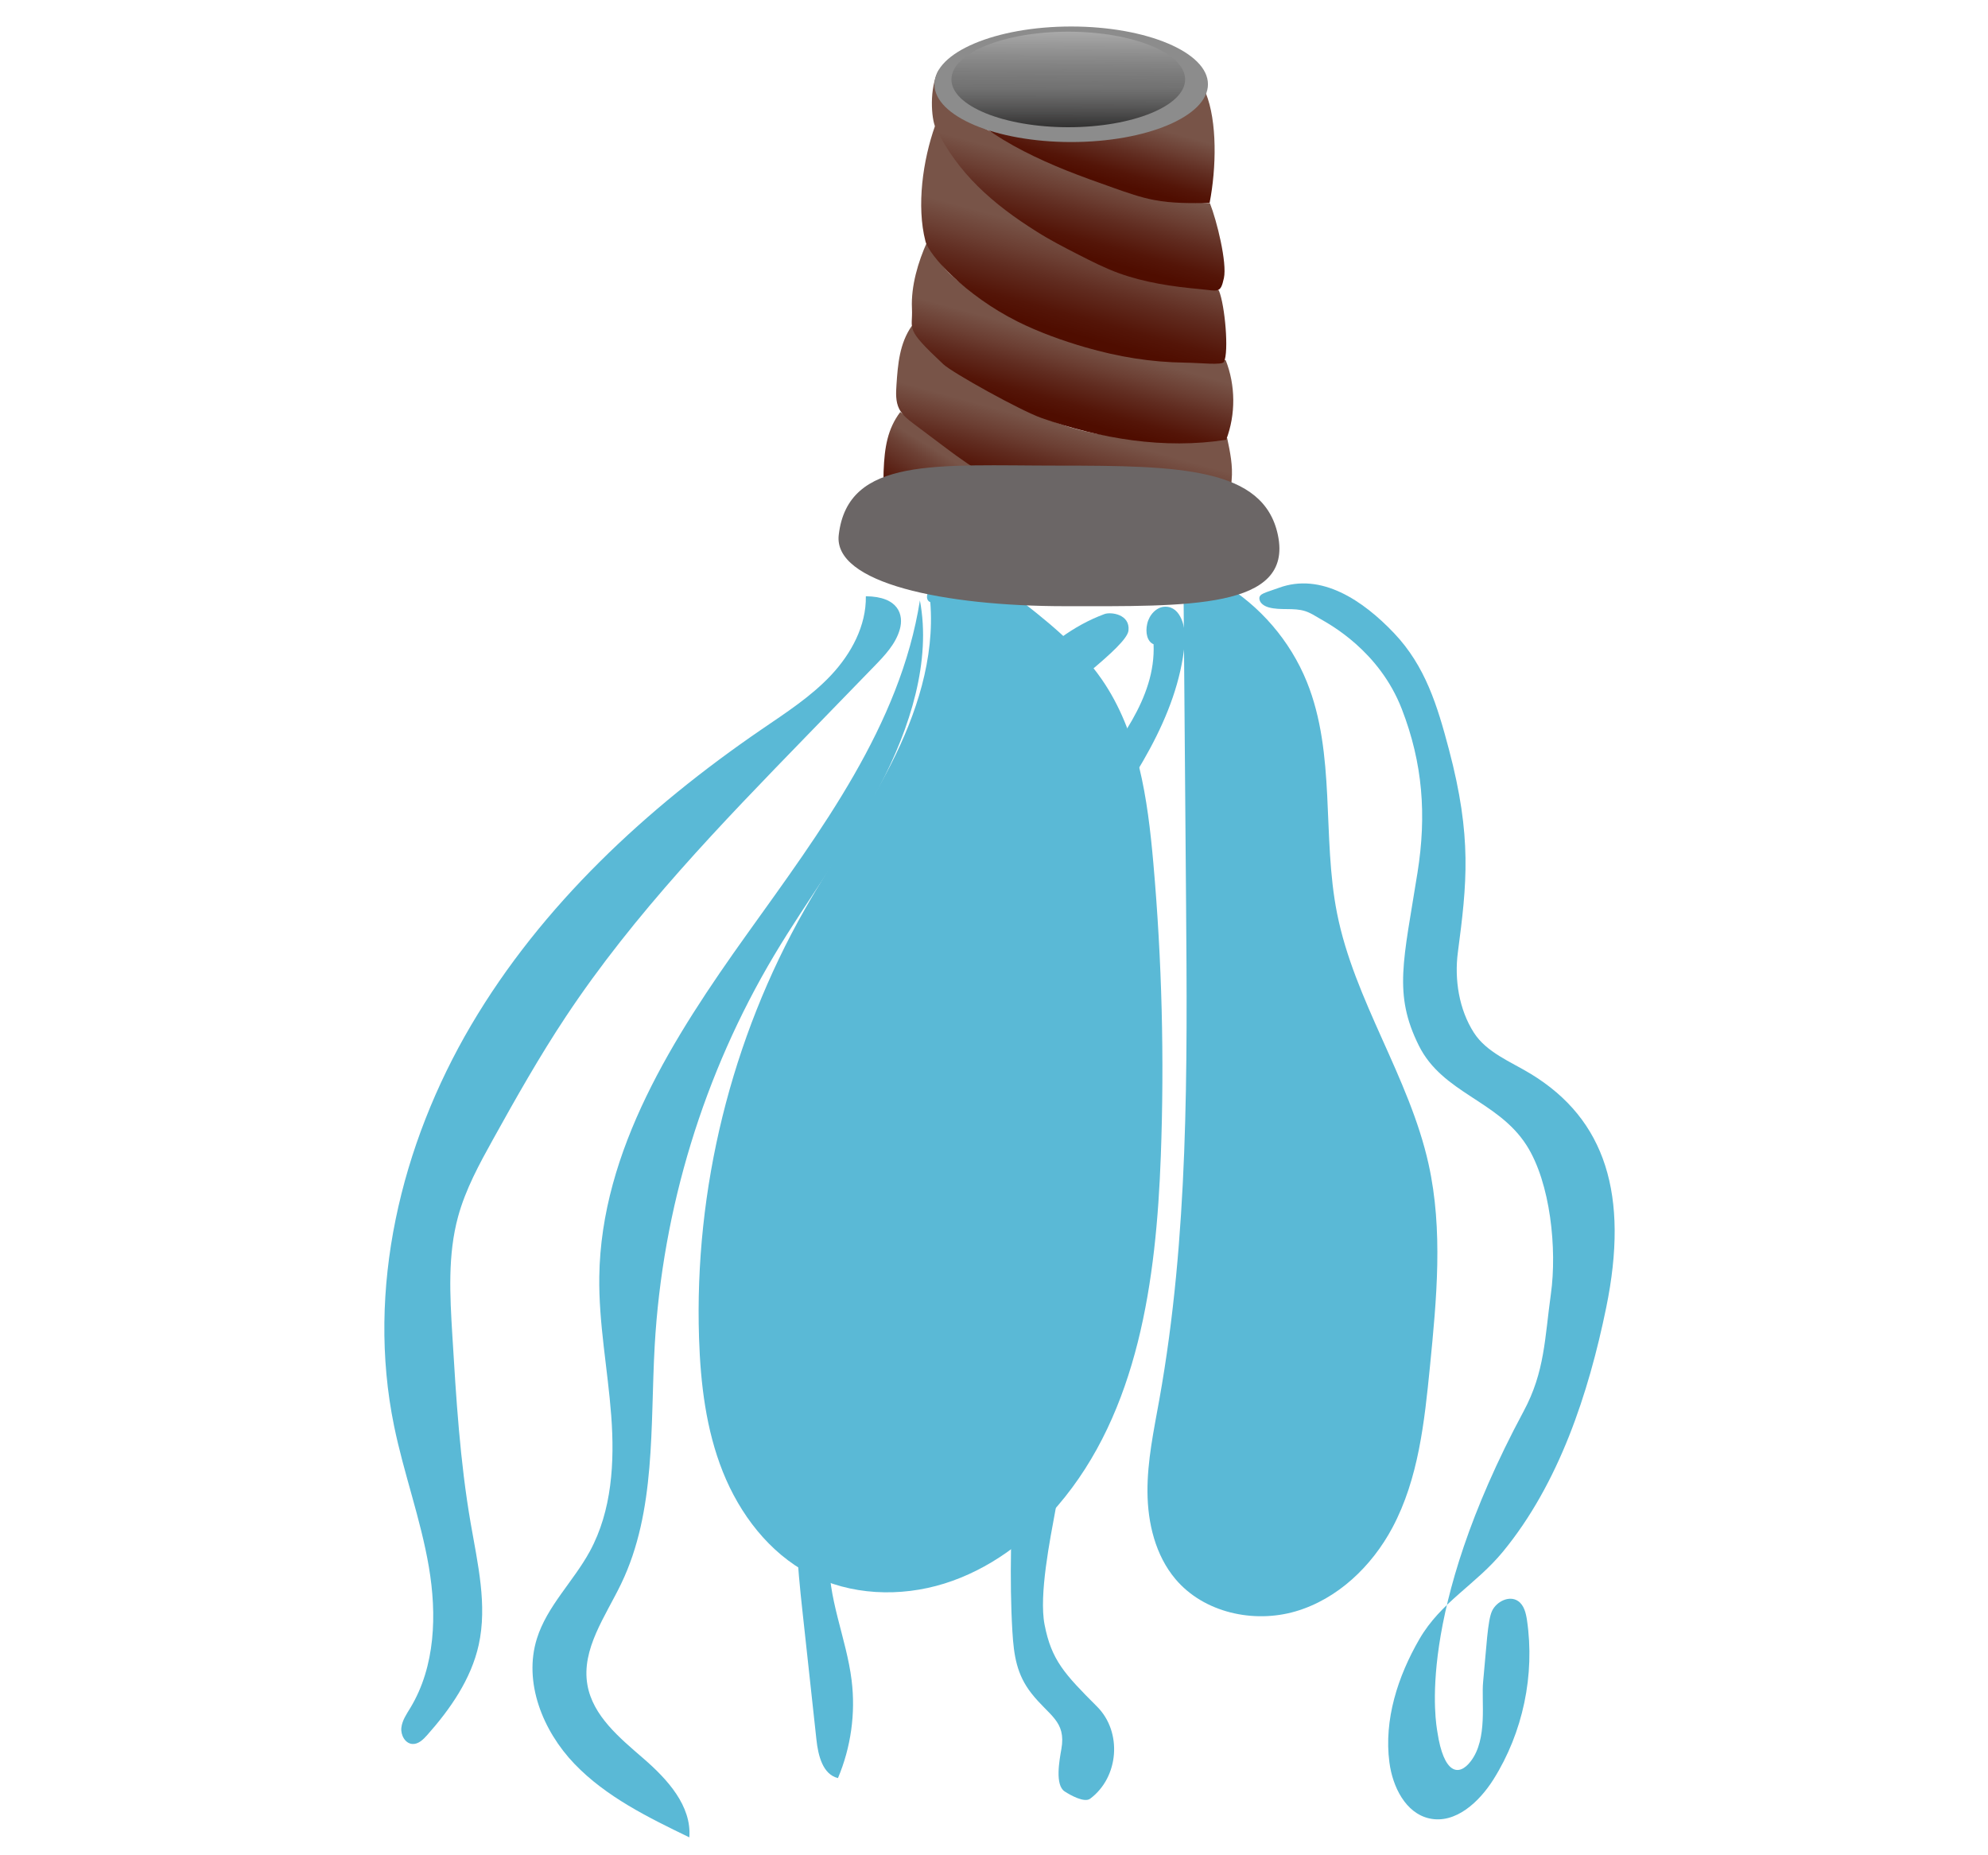 <svg width="150" height="140" viewBox="0 0 150 140" fill="none" xmlns="http://www.w3.org/2000/svg">
<g filter="url(#filter0_ii)">
<path d="M85.147 47.584C85.01 48.822 79.762 52.385 79.182 53.488C74.279 62.83 71.409 73.23 70.827 83.763C70.425 91.022 71.029 98.634 67.949 105.22C66.066 109.248 62.82 112.862 62.576 117.301C62.398 120.525 63.865 123.6 64.258 126.804C64.565 129.294 64.204 131.862 63.227 134.175C62.079 133.904 61.731 132.469 61.604 131.295C61.253 128.069 60.902 124.842 60.551 121.616C60.164 118.059 59.784 114.406 60.705 110.949C61.704 107.201 64.141 104.021 65.683 100.464C69.177 92.411 67.864 83.208 68.493 74.453C69.209 64.448 73.931 49.819 83.336 46.337C83.814 46.161 85.283 46.344 85.147 47.584Z" fill="#5AB9D6"/>
</g>
<g filter="url(#filter1_ii)">
<path d="M70.193 47.877C70.532 52.112 69.155 56.317 67.228 60.101C65.3 63.885 62.822 67.36 60.725 71.054C55.169 80.837 52.377 92.17 52.745 103.415C52.857 106.846 53.269 110.313 54.54 113.5C55.812 116.687 58.02 119.596 61.056 121.197C64.153 122.83 67.92 122.976 71.263 121.931C74.604 120.885 77.53 118.722 79.808 116.063C85.895 108.968 87.24 99.026 87.586 89.684C87.859 82.309 87.671 74.918 87.023 67.567C86.597 62.728 85.892 57.694 83.129 53.698C81.346 51.117 78.821 49.154 76.341 47.233C75.125 46.293 73.753 45.304 72.223 45.433C70.693 45.562 69.379 47.538 70.193 47.877Z" fill="#5AB9D6"/>
</g>
<g filter="url(#filter2_ii)">
<path d="M89.309 47.955C89.37 55.496 89.431 63.038 89.492 70.576C89.591 83.106 89.686 95.72 87.474 108.054C87.06 110.364 86.563 112.679 86.58 115.025C86.597 117.372 87.179 119.799 88.69 121.595C90.822 124.126 94.574 124.959 97.749 124.034C100.924 123.105 103.505 120.632 105.062 117.713C107.03 114.019 107.479 109.728 107.893 105.562C108.397 100.467 108.897 95.269 107.788 90.272C106.329 83.703 102.189 77.95 100.883 71.349C99.737 65.567 100.815 59.348 98.602 53.883C97.352 50.798 95.071 48.142 92.211 46.442C91.502 46.02 90.654 45.645 89.874 45.913C89.092 46.183 88.712 47.416 89.309 47.955Z" fill="#5AB9D6"/>
</g>
<g filter="url(#filter3_ii)">
<path d="M65.33 44.994C65.369 47.221 64.226 49.331 62.703 50.954C61.178 52.577 59.282 53.795 57.445 55.053C48.78 60.986 40.886 68.303 35.554 77.35C30.223 86.397 27.625 97.304 29.731 107.589C30.462 111.171 31.743 114.628 32.357 118.229C32.971 121.833 32.854 125.742 30.966 128.87C30.678 129.345 30.345 129.823 30.284 130.374C30.223 130.924 30.566 131.57 31.122 131.602C31.563 131.626 31.926 131.275 32.221 130.944C33.98 128.965 35.549 126.709 36.12 124.124C36.785 121.11 36.041 117.991 35.515 114.947C34.704 110.259 34.416 105.498 34.129 100.747C33.948 97.752 33.773 94.694 34.565 91.802C35.13 89.738 36.168 87.837 37.206 85.966C38.944 82.833 40.708 79.711 42.689 76.726C47.852 68.939 54.404 62.185 60.912 55.481C62.593 53.749 64.277 52.017 65.958 50.284C66.755 49.465 67.579 48.598 67.891 47.499C68.205 46.405 67.81 45.014 65.33 44.994Z" fill="#5AB9D6"/>
</g>
<g filter="url(#filter4_ii)">
<path d="M69.409 45.309C67.927 54.733 61.921 62.716 56.37 70.479C50.819 78.242 45.349 86.802 45.218 96.344C45.169 99.853 45.856 103.327 46.119 106.826C46.382 110.325 46.178 114 44.496 117.079C43.264 119.338 41.273 121.202 40.508 123.658C39.482 126.95 40.956 130.612 43.344 133.103C45.732 135.593 48.907 137.145 52.011 138.648C52.196 136.273 50.356 134.263 48.556 132.703C46.755 131.144 44.728 129.484 44.321 127.138C43.853 124.443 45.688 121.967 46.872 119.504C49.511 114.014 49.055 107.625 49.399 101.543C49.986 91.198 53.103 81.005 58.405 72.102C60.971 67.794 64.033 63.783 66.363 59.344C68.692 54.897 70.273 49.853 69.409 45.309Z" fill="#5AB9D6"/>
</g>
<g filter="url(#filter5_ii)">
<path d="M96.48 44.363C99.686 43.177 102.846 45.309 105.198 47.791C107.549 50.274 108.448 53.237 109.323 56.541C111.077 63.169 110.683 66.673 110 71.865C109.73 73.919 110.088 76.178 111.206 77.923C112.167 79.421 113.96 80.101 115.483 81.025C121.16 84.47 122.927 90.199 121.194 98.663C119.861 105.169 117.625 111.945 113.412 117.077C111.348 119.592 108.728 120.873 107.098 123.688C105.468 126.502 104.411 129.774 104.835 132.998C105.076 134.828 106.051 136.823 107.851 137.221C109.82 137.654 111.613 135.98 112.686 134.275C114.91 130.737 115.824 126.392 115.215 122.257C115.134 121.716 114.993 121.122 114.54 120.815C113.882 120.371 112.922 120.844 112.581 121.56C112.24 122.277 112.157 124.333 111.906 126.906C111.76 128.398 112.269 131.207 110.975 132.903C110.066 134.094 108.931 133.853 108.456 130.703C108.373 130.152 106.711 121.863 114.966 106.487C116.565 103.512 116.552 100.978 117.02 97.635C117.488 94.29 116.998 89.251 115.173 86.41C113.002 83.03 108.848 82.501 107.057 78.905C105.112 74.999 105.902 72.492 106.957 65.83C107.642 61.522 107.359 57.599 105.768 53.498C104.057 49.093 100.298 47.097 99.615 46.7C99.25 46.488 98.892 46.252 98.49 46.12C97.605 45.833 96.623 46.083 95.727 45.833C95.403 45.742 95.059 45.53 95.025 45.197C94.983 44.785 95.483 44.731 96.48 44.363Z" fill="#5AB9D6"/>
</g>
<g filter="url(#filter6_ii)">
<path d="M87.04 48.615C87.218 52.723 84.257 56.188 81.831 59.507C79.109 63.228 76.872 67.299 75.191 71.59C74.009 74.604 73.09 77.838 73.495 81.052C73.943 84.631 75.975 87.806 76.96 91.278C78.748 97.591 76.965 104.287 76.541 110.837C76.29 114.701 76.156 119.236 76.387 123.103C76.497 124.955 76.721 126.368 77.82 127.776C79.148 129.479 80.459 129.857 80.084 131.982C79.93 132.854 79.589 134.699 80.332 135.184C80.78 135.476 81.823 136.053 82.252 135.734C84.43 134.114 84.694 130.695 82.773 128.778C80.31 126.314 79.335 125.267 78.817 122.603C78.378 120.362 79.236 116.134 79.647 113.885C81.143 105.735 81.039 97.506 78.522 89.609C77.433 86.188 75.963 82.806 75.851 79.217C75.673 73.544 78.882 68.374 82.118 63.712C85.354 59.049 88.853 54.19 89.391 48.54C89.504 47.365 89.106 45.774 87.927 45.781C87.25 45.786 86.706 46.412 86.56 47.073C86.407 47.733 86.56 48.42 87.04 48.615Z" fill="#5AB9D6"/>
</g>
<path d="M70.13 38.674C67.8 38.674 66.507 40.041 66.67 35.574C66.738 33.73 66.977 32.353 67.927 31.093C71.904 34.107 75.059 36.059 79.854 39.044C76.528 40.27 73.198 38.674 70.13 38.674Z" fill="url(#paint0_linear)"/>
<path d="M78.814 38.184C76.465 37.16 74.226 35.884 72.15 34.38C71.799 34.127 71.453 33.866 71.105 33.605C70.388 33.067 69.669 32.529 68.953 31.988C68.527 31.666 68.083 31.327 67.844 30.852C67.567 30.299 67.601 29.646 67.642 29.027C67.745 27.507 67.869 25.913 68.795 24.597C70.978 27.468 74.146 29.434 77.42 30.94C78.68 31.52 79.969 32.041 81.307 32.402C84.915 33.377 88.726 33.152 92.593 33.055C92.813 34.095 93.034 35.158 92.93 36.218C92.825 37.278 92.922 39.297 92.016 39.858C91.307 40.294 89.859 39.424 89.031 39.485C87.291 39.614 85.544 39.743 83.804 39.621C82.062 39.5 80.437 38.893 78.814 38.184Z" fill="url(#paint1_linear)"/>
<path d="M69.959 18.24C69.275 19.751 68.729 21.588 68.809 23.269C68.889 24.951 68.198 24.697 71.177 27.485C71.884 28.145 77.011 30.986 78.575 31.539C83.034 33.111 87.849 33.92 92.52 33.186C93.246 31.266 93.231 29.076 92.478 27.168C85.585 27.765 78.499 25.779 72.92 21.688C72.198 21.159 71.489 20.584 70.973 19.853C70.459 19.12 70.064 18.009 69.959 18.24Z" fill="url(#paint2_linear)"/>
<path d="M70.554 9.49C69.633 12.09 69.141 15.538 69.828 18.208C70.099 19.264 72.806 22.273 76.775 24.263C78.361 25.058 80.179 25.713 81.882 26.205C84.387 26.929 86.811 27.331 89.419 27.365C90.564 27.38 92.213 27.575 92.35 27.312C92.74 26.551 92.421 23.023 91.977 21.946C91.872 21.69 89.601 21.113 87.611 20.962C85.05 20.767 82.421 19.49 80.103 18.381C78.939 17.823 77.903 17.041 76.904 16.22C75.932 15.423 74.948 14.629 74.187 13.628C73.086 12.171 71.86 11.072 70.554 9.49Z" fill="url(#paint3_linear)"/>
<path d="M70.578 9.6C72.269 13.104 74.935 15.411 78.227 17.482C79.243 18.123 80.312 18.674 81.382 19.22C82.371 19.726 83.363 20.231 84.408 20.611C86.382 21.327 88.482 21.632 90.571 21.82C91.918 21.941 92.086 22.183 92.347 20.984C92.598 19.826 91.811 16.651 91.294 15.343C87.174 15.121 82.888 13.72 78.936 11.968C77.381 11.279 75.853 10.533 74.36 9.727C73.446 9.232 72.53 8.706 71.821 7.943C71.114 7.183 70.707 6.291 70.841 5.263C70.081 6.664 70.283 8.986 70.578 9.6Z" fill="url(#paint4_linear)"/>
<path d="M74.265 9.6C76.105 10.933 78.305 11.995 80.412 12.843C81.611 13.325 82.83 13.757 84.048 14.188C85.047 14.541 86.048 14.897 87.089 15.094C88.461 15.355 89.869 15.336 91.268 15.316C91.784 12.653 91.85 9.171 90.978 7.015C89.187 7.999 85.861 9.797 83.819 9.921C80.666 10.111 77.35 9.936 74.265 9.6Z" fill="url(#paint5_linear)"/>
<g filter="url(#filter7_ii)">
<path d="M63.285 42.804C63.977 36.873 70.703 37.572 79.852 37.572C89.002 37.572 95.347 37.718 96.419 42.804C97.605 48.435 89.535 48.181 80.386 48.181C71.239 48.181 62.861 46.444 63.285 42.804Z" fill="#6B6666"/>
</g>
<path d="M80.824 10.718C86.523 10.718 91.143 8.767 91.143 6.359C91.143 3.952 86.523 2 80.824 2C75.125 2 70.505 3.952 70.505 6.359C70.505 8.767 75.125 10.718 80.824 10.718Z" fill="#8C8C8C"/>
<path d="M80.605 9.6C85.474 9.6 89.421 7.986 89.421 5.996C89.421 4.006 85.474 2.392 80.605 2.392C75.736 2.392 71.789 4.006 71.789 5.996C71.789 7.986 75.736 9.6 80.605 9.6Z" fill="url(#paint6_linear)"/>
<defs>
<filter id="filter0_ii" x="60.134" y="45.062" width="25.022" height="90.331" filterUnits="userSpaceOnUse" color-interpolation-filters="sRGB">
<feFlood flood-opacity="0" result="BackgroundImageFix"/>
<feBlend mode="normal" in="SourceGraphic" in2="BackgroundImageFix" result="shape"/>
<feColorMatrix in="SourceAlpha" type="matrix" values="0 0 0 0 0 0 0 0 0 0 0 0 0 0 0 0 0 0 127 0" result="hardAlpha"/>
<feOffset dy="-1.218"/>
<feGaussianBlur stdDeviation="1.218"/>
<feComposite in2="hardAlpha" operator="arithmetic" k2="-1" k3="1"/>
<feColorMatrix type="matrix" values="0 0 0 0 0 0 0 0 0 0 0 0 0 0 0 0 0 0 0.5 0"/>
<feBlend mode="normal" in2="shape" result="effect1_innerShadow"/>
<feColorMatrix in="SourceAlpha" type="matrix" values="0 0 0 0 0 0 0 0 0 0 0 0 0 0 0 0 0 0 127 0" result="hardAlpha"/>
<feOffset dy="1.218"/>
<feGaussianBlur stdDeviation="1.218"/>
<feComposite in2="hardAlpha" operator="arithmetic" k2="-1" k3="1"/>
<feColorMatrix type="matrix" values="0 0 0 0 1 0 0 0 0 1 0 0 0 0 1 0 0 0 0.6 0"/>
<feBlend mode="normal" in2="effect1_innerShadow" result="effect2_innerShadow"/>
</filter>
<filter id="filter1_ii" x="52.712" y="39.33" width="34.995" height="86.921" filterUnits="userSpaceOnUse" color-interpolation-filters="sRGB">
<feFlood flood-opacity="0" result="BackgroundImageFix"/>
<feBlend mode="normal" in="SourceGraphic" in2="BackgroundImageFix" result="shape"/>
<feColorMatrix in="SourceAlpha" type="matrix" values="0 0 0 0 0 0 0 0 0 0 0 0 0 0 0 0 0 0 127 0" result="hardAlpha"/>
<feOffset dy="-6.092"/>
<feGaussianBlur stdDeviation="3.655"/>
<feComposite in2="hardAlpha" operator="arithmetic" k2="-1" k3="1"/>
<feColorMatrix type="matrix" values="0 0 0 0 0 0 0 0 0 0 0 0 0 0 0 0 0 0 0.5 0"/>
<feBlend mode="normal" in2="shape" result="effect1_innerShadow"/>
<feColorMatrix in="SourceAlpha" type="matrix" values="0 0 0 0 0 0 0 0 0 0 0 0 0 0 0 0 0 0 127 0" result="hardAlpha"/>
<feOffset dy="3.655"/>
<feGaussianBlur stdDeviation="6.092"/>
<feComposite in2="hardAlpha" operator="arithmetic" k2="-1" k3="1"/>
<feColorMatrix type="matrix" values="0 0 0 0 1 0 0 0 0 1 0 0 0 0 1 0 0 0 0.6 0"/>
<feBlend mode="normal" in2="effect1_innerShadow" result="effect2_innerShadow"/>
</filter>
<filter id="filter2_ii" x="86.579" y="39.731" width="21.875" height="88.324" filterUnits="userSpaceOnUse" color-interpolation-filters="sRGB">
<feFlood flood-opacity="0" result="BackgroundImageFix"/>
<feBlend mode="normal" in="SourceGraphic" in2="BackgroundImageFix" result="shape"/>
<feColorMatrix in="SourceAlpha" type="matrix" values="0 0 0 0 0 0 0 0 0 0 0 0 0 0 0 0 0 0 127 0" result="hardAlpha"/>
<feOffset dy="-6.092"/>
<feGaussianBlur stdDeviation="3.655"/>
<feComposite in2="hardAlpha" operator="arithmetic" k2="-1" k3="1"/>
<feColorMatrix type="matrix" values="0 0 0 0 0 0 0 0 0 0 0 0 0 0 0 0 0 0 0.5 0"/>
<feBlend mode="normal" in2="shape" result="effect1_innerShadow"/>
<feColorMatrix in="SourceAlpha" type="matrix" values="0 0 0 0 0 0 0 0 0 0 0 0 0 0 0 0 0 0 127 0" result="hardAlpha"/>
<feOffset dy="3.655"/>
<feGaussianBlur stdDeviation="6.092"/>
<feComposite in2="hardAlpha" operator="arithmetic" k2="-1" k3="1"/>
<feColorMatrix type="matrix" values="0 0 0 0 1 0 0 0 0 1 0 0 0 0 1 0 0 0 0.6 0"/>
<feBlend mode="normal" in2="effect1_innerShadow" result="effect2_innerShadow"/>
</filter>
<filter id="filter3_ii" x="29" y="43.776" width="38.984" height="89.045" filterUnits="userSpaceOnUse" color-interpolation-filters="sRGB">
<feFlood flood-opacity="0" result="BackgroundImageFix"/>
<feBlend mode="normal" in="SourceGraphic" in2="BackgroundImageFix" result="shape"/>
<feColorMatrix in="SourceAlpha" type="matrix" values="0 0 0 0 0 0 0 0 0 0 0 0 0 0 0 0 0 0 127 0" result="hardAlpha"/>
<feOffset dy="-1.218"/>
<feGaussianBlur stdDeviation="1.218"/>
<feComposite in2="hardAlpha" operator="arithmetic" k2="-1" k3="1"/>
<feColorMatrix type="matrix" values="0 0 0 0 0 0 0 0 0 0 0 0 0 0 0 0 0 0 0.5 0"/>
<feBlend mode="normal" in2="shape" result="effect1_innerShadow"/>
<feColorMatrix in="SourceAlpha" type="matrix" values="0 0 0 0 0 0 0 0 0 0 0 0 0 0 0 0 0 0 127 0" result="hardAlpha"/>
<feOffset dy="1.218"/>
<feGaussianBlur stdDeviation="1.218"/>
<feComposite in2="hardAlpha" operator="arithmetic" k2="-1" k3="1"/>
<feColorMatrix type="matrix" values="0 0 0 0 1 0 0 0 0 1 0 0 0 0 1 0 0 0 0.6 0"/>
<feBlend mode="normal" in2="effect1_innerShadow" result="effect2_innerShadow"/>
</filter>
<filter id="filter4_ii" x="40.177" y="44.09" width="29.471" height="95.776" filterUnits="userSpaceOnUse" color-interpolation-filters="sRGB">
<feFlood flood-opacity="0" result="BackgroundImageFix"/>
<feBlend mode="normal" in="SourceGraphic" in2="BackgroundImageFix" result="shape"/>
<feColorMatrix in="SourceAlpha" type="matrix" values="0 0 0 0 0 0 0 0 0 0 0 0 0 0 0 0 0 0 127 0" result="hardAlpha"/>
<feOffset dy="-1.218"/>
<feGaussianBlur stdDeviation="1.218"/>
<feComposite in2="hardAlpha" operator="arithmetic" k2="-1" k3="1"/>
<feColorMatrix type="matrix" values="0 0 0 0 0 0 0 0 0 0 0 0 0 0 0 0 0 0 0.5 0"/>
<feBlend mode="normal" in2="shape" result="effect1_innerShadow"/>
<feColorMatrix in="SourceAlpha" type="matrix" values="0 0 0 0 0 0 0 0 0 0 0 0 0 0 0 0 0 0 127 0" result="hardAlpha"/>
<feOffset dy="1.218"/>
<feGaussianBlur stdDeviation="1.218"/>
<feComposite in2="hardAlpha" operator="arithmetic" k2="-1" k3="1"/>
<feColorMatrix type="matrix" values="0 0 0 0 1 0 0 0 0 1 0 0 0 0 1 0 0 0 0.6 0"/>
<feBlend mode="normal" in2="effect1_innerShadow" result="effect2_innerShadow"/>
</filter>
<filter id="filter5_ii" x="95.022" y="42.807" width="26.809" height="95.701" filterUnits="userSpaceOnUse" color-interpolation-filters="sRGB">
<feFlood flood-opacity="0" result="BackgroundImageFix"/>
<feBlend mode="normal" in="SourceGraphic" in2="BackgroundImageFix" result="shape"/>
<feColorMatrix in="SourceAlpha" type="matrix" values="0 0 0 0 0 0 0 0 0 0 0 0 0 0 0 0 0 0 127 0" result="hardAlpha"/>
<feOffset dy="-1.218"/>
<feGaussianBlur stdDeviation="1.218"/>
<feComposite in2="hardAlpha" operator="arithmetic" k2="-1" k3="1"/>
<feColorMatrix type="matrix" values="0 0 0 0 0 0 0 0 0 0 0 0 0 0 0 0 0 0 0.5 0"/>
<feBlend mode="normal" in2="shape" result="effect1_innerShadow"/>
<feColorMatrix in="SourceAlpha" type="matrix" values="0 0 0 0 0 0 0 0 0 0 0 0 0 0 0 0 0 0 127 0" result="hardAlpha"/>
<feOffset dy="1.218"/>
<feGaussianBlur stdDeviation="1.218"/>
<feComposite in2="hardAlpha" operator="arithmetic" k2="-1" k3="1"/>
<feColorMatrix type="matrix" values="0 0 0 0 1 0 0 0 0 1 0 0 0 0 1 0 0 0 0.6 0"/>
<feBlend mode="normal" in2="effect1_innerShadow" result="effect2_innerShadow"/>
</filter>
<filter id="filter6_ii" x="73.398" y="44.563" width="16.012" height="92.483" filterUnits="userSpaceOnUse" color-interpolation-filters="sRGB">
<feFlood flood-opacity="0" result="BackgroundImageFix"/>
<feBlend mode="normal" in="SourceGraphic" in2="BackgroundImageFix" result="shape"/>
<feColorMatrix in="SourceAlpha" type="matrix" values="0 0 0 0 0 0 0 0 0 0 0 0 0 0 0 0 0 0 127 0" result="hardAlpha"/>
<feOffset dy="-1.218"/>
<feGaussianBlur stdDeviation="1.218"/>
<feComposite in2="hardAlpha" operator="arithmetic" k2="-1" k3="1"/>
<feColorMatrix type="matrix" values="0 0 0 0 0 0 0 0 0 0 0 0 0 0 0 0 0 0 0.5 0"/>
<feBlend mode="normal" in2="shape" result="effect1_innerShadow"/>
<feColorMatrix in="SourceAlpha" type="matrix" values="0 0 0 0 0 0 0 0 0 0 0 0 0 0 0 0 0 0 127 0" result="hardAlpha"/>
<feOffset dy="1.218"/>
<feGaussianBlur stdDeviation="1.218"/>
<feComposite in2="hardAlpha" operator="arithmetic" k2="-1" k3="1"/>
<feColorMatrix type="matrix" values="0 0 0 0 1 0 0 0 0 1 0 0 0 0 1 0 0 0 0.6 0"/>
<feBlend mode="normal" in2="effect1_innerShadow" result="effect2_innerShadow"/>
</filter>
<filter id="filter7_ii" x="63.27" y="31.455" width="33.265" height="20.383" filterUnits="userSpaceOnUse" color-interpolation-filters="sRGB">
<feFlood flood-opacity="0" result="BackgroundImageFix"/>
<feBlend mode="normal" in="SourceGraphic" in2="BackgroundImageFix" result="shape"/>
<feColorMatrix in="SourceAlpha" type="matrix" values="0 0 0 0 0 0 0 0 0 0 0 0 0 0 0 0 0 0 127 0" result="hardAlpha"/>
<feOffset dy="-6.092"/>
<feGaussianBlur stdDeviation="3.655"/>
<feComposite in2="hardAlpha" operator="arithmetic" k2="-1" k3="1"/>
<feColorMatrix type="matrix" values="0 0 0 0 0 0 0 0 0 0 0 0 0 0 0 0 0 0 0.5 0"/>
<feBlend mode="normal" in2="shape" result="effect1_innerShadow"/>
<feColorMatrix in="SourceAlpha" type="matrix" values="0 0 0 0 0 0 0 0 0 0 0 0 0 0 0 0 0 0 127 0" result="hardAlpha"/>
<feOffset dy="3.655"/>
<feGaussianBlur stdDeviation="6.092"/>
<feComposite in2="hardAlpha" operator="arithmetic" k2="-1" k3="1"/>
<feColorMatrix type="matrix" values="0 0 0 0 1 0 0 0 0 1 0 0 0 0 1 0 0 0 0.6 0"/>
<feBlend mode="normal" in2="effect1_innerShadow" result="effect2_innerShadow"/>
</filter>
<linearGradient id="paint0_linear" x1="73.481" y1="35.714" x2="70.946" y2="39.864" gradientUnits="userSpaceOnUse">
<stop stop-color="#785448"/>
<stop offset="0.201" stop-color="#6D4135"/>
<stop offset="0.435" stop-color="#633024"/>
<stop offset="0.497" stop-color="#602B1F"/>
<stop offset="0.804" stop-color="#541508"/>
<stop offset="1" stop-color="#4F0D00"/>
</linearGradient>
<linearGradient id="paint1_linear" x1="80.414" y1="32.269" x2="78.874" y2="37.874" gradientUnits="userSpaceOnUse">
<stop stop-color="#785448"/>
<stop offset="0.275" stop-color="#6C3F33"/>
<stop offset="0.449" stop-color="#633024"/>
<stop offset="0.509" stop-color="#602B1F"/>
<stop offset="0.809" stop-color="#541508"/>
<stop offset="1" stop-color="#4F0D00"/>
</linearGradient>
<linearGradient id="paint2_linear" x1="81.155" y1="25.739" x2="79.62" y2="31.327" gradientUnits="userSpaceOnUse">
<stop stop-color="#785448"/>
<stop offset="0.275" stop-color="#6C3F33"/>
<stop offset="0.449" stop-color="#633024"/>
<stop offset="0.509" stop-color="#602B1F"/>
<stop offset="0.809" stop-color="#541508"/>
<stop offset="1" stop-color="#4F0D00"/>
</linearGradient>
<linearGradient id="paint3_linear" x1="81.548" y1="17.999" x2="79.662" y2="24.865" gradientUnits="userSpaceOnUse">
<stop stop-color="#785448"/>
<stop offset="0.275" stop-color="#6C3F33"/>
<stop offset="0.449" stop-color="#633024"/>
<stop offset="0.509" stop-color="#602B1F"/>
<stop offset="0.809" stop-color="#541508"/>
<stop offset="1" stop-color="#4F0D00"/>
</linearGradient>
<linearGradient id="paint4_linear" x1="81.609" y1="12.928" x2="79.991" y2="18.82" gradientUnits="userSpaceOnUse">
<stop stop-color="#785448"/>
<stop offset="0.275" stop-color="#6C3F33"/>
<stop offset="0.449" stop-color="#633024"/>
<stop offset="0.509" stop-color="#602B1F"/>
<stop offset="0.809" stop-color="#541508"/>
<stop offset="1" stop-color="#4F0D00"/>
</linearGradient>
<linearGradient id="paint5_linear" x1="83.787" y1="8.745" x2="82.514" y2="13.381" gradientUnits="userSpaceOnUse">
<stop stop-color="#785448"/>
<stop offset="0.275" stop-color="#6C3F33"/>
<stop offset="0.449" stop-color="#633024"/>
<stop offset="0.509" stop-color="#602B1F"/>
<stop offset="0.809" stop-color="#541508"/>
<stop offset="1" stop-color="#4F0D00"/>
</linearGradient>
<linearGradient id="paint6_linear" x1="80.605" y1="2.392" x2="80.588" y2="10.543" gradientUnits="userSpaceOnUse">
<stop stop-color="#AAAAAA"/>
<stop offset="0.518" stop-color="#656565" stop-opacity="0.667"/>
<stop offset="1" stop-color="#171616"/>
</linearGradient>
</defs>
</svg>
